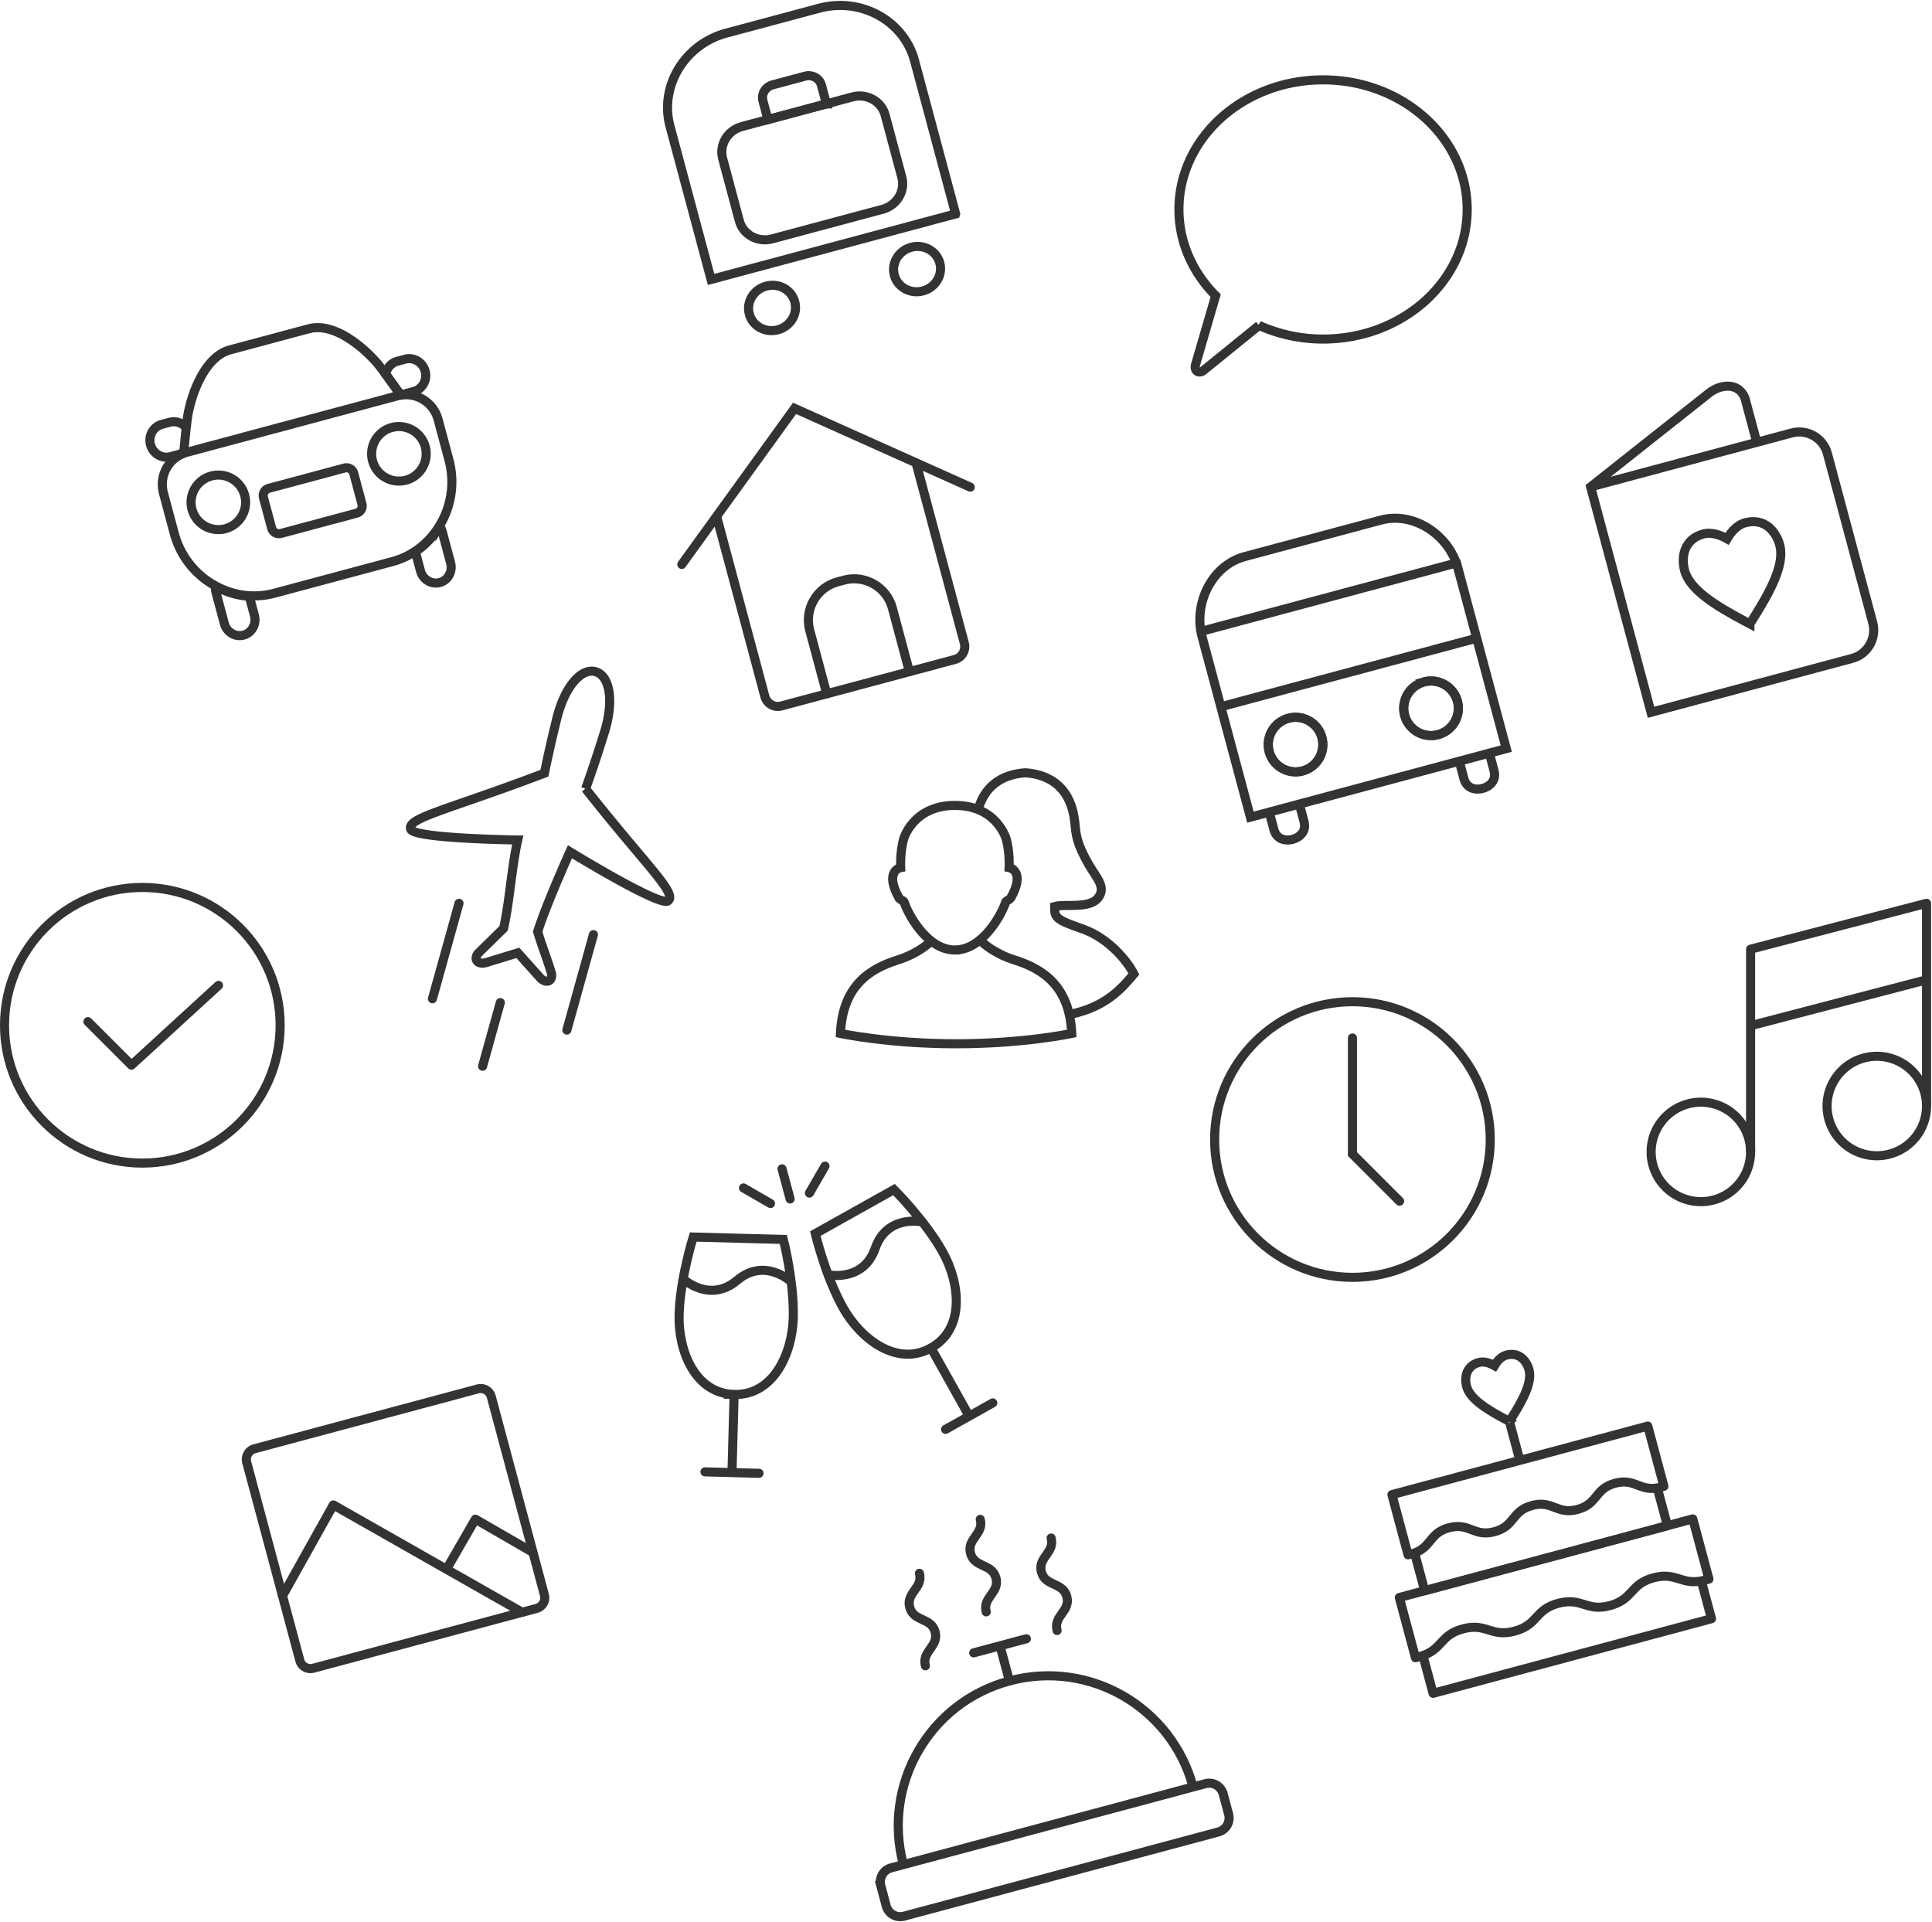<svg xmlns="http://www.w3.org/2000/svg" width="372" height="370" viewBox="0 0 372 370">
    <g fill="none" fill-rule="evenodd" stroke="#333" stroke-width="1.75">
        <path d="M68.666 98.808l-14.585 3.908a1.454 1.454 0 0 1-1.776-1.026L50.726 95.8a1.454 1.454 0 0 1 1.026-1.777l14.584-3.908c.771-.206 1.57.255 1.777 1.026l1.578 5.891c.207.771-.255 1.57-1.025 1.777zM80.968 109.935c.443 1.653 2.11 2.657 3.704 2.23 1.594-.427 2.535-2.13 2.092-3.783l-1.612-6.014a3.178 3.178 0 0 0-.515-1.064c-1.16 1.966-2.736 3.666-4.661 4.926l.992 3.705zM41.583 114.042l1.611 6.015c.443 1.653 2.11 2.657 3.704 2.23 1.593-.427 2.535-2.13 2.092-3.783l-.993-3.705c-2.297-.128-4.513-.813-6.5-1.936-.043.385-.02.784.086 1.18z"/>
        <path d="M77.158 76.103c-.17.03-.339.035-.508.08L35.854 87.116c-.17.045-.32.126-.48.185-3.021 1.093-4.767 4.407-3.898 7.651l2.083 7.772a16.249 16.249 0 0 0 7.777 10c2.07 1.156 4.378 1.86 6.77 1.987 1.559.082 3.148-.07 4.726-.493l22.665-6.073a15.133 15.133 0 0 0 4.34-1.936c2.008-1.307 3.656-3.07 4.869-5.106a16.25 16.25 0 0 0 1.737-12.549l-2.082-7.772c-.87-3.244-4.04-5.24-7.203-4.678zM74.258 72.048c-.68-.922-1.318-1.757-1.749-2.25-2.423-2.78-8.088-7.828-13.075-6.492l-15.11 4.049c-4.986 1.336-7.368 8.54-8.077 12.159-.126.642-.262 1.685-.39 2.823"/>
        <path d="M32.677 81.304l-1.51.404c-1.663.446-2.648 2.208-2.19 3.92.459 1.708 2.193 2.743 3.856 2.298l1.51-.405c.395-.106.75-.29 1.057-.529.1-1.142.269-2.99.458-4.655-.77-.903-1.99-1.352-3.181-1.033zM35.857 82.337a195.606 195.606 0 0 0-.456 4.656M76.981 75.851c-.657-.94-1.728-2.455-2.722-3.803"/>
        <path d="M78.162 75.78l1.51-.405c1.663-.446 2.647-2.208 2.189-3.918-.458-1.71-2.192-2.745-3.856-2.3l-1.51.405c-1.19.319-2.022 1.318-2.237 2.486a193.724 193.724 0 0 1 2.724 3.803c.385.05.784.034 1.18-.072zM47.108 95.338a5.25 5.25 0 1 1-10.142 2.718 5.25 5.25 0 0 1 10.142-2.718zM81.882 86.02a5.25 5.25 0 1 1-10.143 2.718 5.25 5.25 0 0 1 10.143-2.718zM184.002 41.184l-7.902-29.49C174.033 3.982 165.77-.57 157.737 1.582l-17.88 4.791c-8.032 2.152-12.913 10.226-10.846 17.94l7.902 29.49 47.089-12.618z"/>
        <path d="M148.656 45.996c-2.752.737-5.585-.822-6.294-3.466l-3.22-12.02c-.709-2.645.964-5.411 3.717-6.149l21.273-5.7c2.753-.738 5.585.822 6.294 3.466l3.22 12.02c.71 2.644-.964 5.411-3.717 6.149l-21.273 5.7z"/>
        <path d="M159.127 20.002l-.966-3.605c-.355-1.323-1.77-2.102-3.148-1.733l-6.256 1.677c-1.377.368-2.213 1.751-1.858 3.074l.966 3.605 11.262-3.018zM144.275 60.467c.623 2.324 3.089 3.68 5.507 3.032 2.418-.648 3.874-3.055 3.251-5.38-.622-2.323-3.087-3.68-5.505-3.032-2.418.648-3.876 3.056-3.253 5.38zM172.199 52.984c.622 2.325 3.088 3.681 5.507 3.033 2.418-.648 3.875-3.056 3.253-5.38-.623-2.324-3.09-3.68-5.507-3.032-2.419.648-3.876 3.055-3.253 5.38z"/>
        <g stroke-linecap="round">
            <path d="M175.101 129.32l-3.28-12.243c-1.083-4.04-5.273-6.46-9.313-5.378l-1.226.329c-4.04 1.082-6.458 5.274-5.376 9.313l3.28 12.243M186.817 93.792L152.99 78.625l-21.713 30.05"/>
            <path d="M176.537 89.705l9.141 34.115a2.582 2.582 0 0 1-1.82 3.154l-33.428 8.957a2.583 2.583 0 0 1-3.153-1.821l-9.142-34.116"/>
        </g>
        <g>
            <path d="M286.942 219.407c0 14.654-11.88 26.535-26.535 26.535s-26.534-11.88-26.534-26.535c0-14.654 11.879-26.534 26.534-26.534 14.654 0 26.535 11.88 26.535 26.534z"/>
            <path stroke-linecap="round" d="M260.407 199.856V222.2l9.078 9.078"/>
        </g>
        <g stroke-linecap="round">
            <path d="M254.75 15.375c-15.325 0-27.75 11.172-27.75 24.954 0 6.383 2.688 12.186 7.071 16.6-1.297 4.454-2.596 8.908-3.894 13.361-.252 1.094.573 1.701 1.482 1.095l10.762-8.727a30.104 30.104 0 0 0 12.329 2.624c15.325 0 27.75-11.172 27.75-24.953 0-13.782-12.425-24.954-27.75-24.954z"/>
        </g>
        <g>
            <path d="M248.086 138.296a5.25 5.25 0 1 1 2.718 10.142 5.25 5.25 0 0 1-2.718-10.142zm26.08-6.988a5.25 5.25 0 1 1 2.718 10.142 5.25 5.25 0 0 1-2.718-10.142z"/>
            <path d="M280.71 109.367c-1.695-6.329-8.476-10.928-14.805-9.233l-26.251 7.034c-6.329 1.696-9.902 9.07-8.206 15.399l9.318 34.773.724-.194 8.693-2.33 30.427-8.152 8.693-2.33.725-.194-9.318-34.773zM281.806 149.68c.081.394.314 1.223 1.034 1.754 1.431 1.053 4.03.356 4.744-1.271.358-.82.145-1.654.018-2.036l-.834-3.113-5.795 1.553.833 3.113zM245.222 159.482c.08.395.314 1.224 1.034 1.755 1.431 1.052 4.03.356 4.743-1.272.358-.82.146-1.654.019-2.036l-.834-3.112-5.796 1.553.834 3.112z"/>
            <path d="M250.804 148.439a5.25 5.25 0 1 0-2.718-10.143 5.25 5.25 0 0 0 2.718 10.143zM276.884 141.45a5.25 5.25 0 1 0-2.718-10.142 5.25 5.25 0 0 0 2.718 10.143zM235.793 135.884l47.813-12.812M231.91 121.395l47.814-12.812"/>
        </g>
        <g>
            <path d="M183.865 182.913c5.553 0 9.243-7.386 9.783-9.26.038-.134.868-.556.938-.68 3.007-5.319-.279-5.923-.279-5.923s.154-2.805-.544-5.438c0 0-1.76-6.536-9.898-6.536-8.14 0-9.9 6.536-9.9 6.536-.697 2.633-.543 5.438-.543 5.438s-3.287.604-.28 5.924c.07.123.9.545.94.68.539 1.873 4.229 9.26 9.783 9.26z"/>
            <path d="M189.192 181.464s2.117 2.098 6.147 3.37c5.709 1.803 10.6 5.194 11.025 14.145 0 0-9.24 1.99-22.271 1.99-13.03 0-22.272-1.99-22.272-1.99.427-8.95 5.318-12.342 11.027-14.145 4.03-1.272 6.147-3.37 6.147-3.37"/>
            <path d="M206.202 195.262c6.943-1.42 10.067-5.318 12.13-7.738-1.158-2.237-4.672-6.878-10.02-8.717-5.2-1.793-5.251-2.22-5.251-4.265 1.931-.568 6.743.514 8.407-1.705 1.536-2.047-.294-3.73-1.79-6.31-2.473-4.262-2.495-5.901-2.729-8.187-.649-6.302-4.393-9.201-9.533-9.547-4.568.306-8.036 2.632-9.205 7.57"/>
        </g>
        <g>
            <path d="M53.942 197.407c0 14.656-11.88 26.535-26.535 26.535-14.654 0-26.534-11.88-26.534-26.535s11.88-26.534 26.534-26.534c14.654 0 26.535 11.879 26.535 26.534z"/>
            <path stroke-linecap="round" d="M25.313 205.088l-8.38-8.379M42.071 189.726l-16.758 15.362"/>
        </g>
        <g>
            <path d="M103.32 309.684l-42.991 11.52a2.121 2.121 0 0 1-2.598-1.499l-10.226-38.164a2.121 2.121 0 0 1 1.5-2.597l42.993-11.52a2.12 2.12 0 0 1 2.596 1.5l10.226 38.164a2.12 2.12 0 0 1-1.5 2.596z"/>
            <path stroke-linecap="round" stroke-linejoin="round" d="M54.398 307.264l9.784-17.504 36.357 20.67M86.008 302.078l5.526-9.572 11.045 6.377"/>
        </g>
        <g>
            <path stroke-linecap="square" stroke-linejoin="round" d="M337.07 221.056v-38.298l33.878-8.837v38.297"/>
            <path d="M370.948 212.954a9.574 9.574 0 0 1-9.575 9.575 9.574 9.574 0 0 1-9.574-9.575 9.574 9.574 0 0 1 9.574-9.574 9.574 9.574 0 0 1 9.575 9.574zM337.07 221.792a9.574 9.574 0 0 1-9.575 9.575 9.574 9.574 0 0 1-9.574-9.575 9.574 9.574 0 0 1 9.574-9.574 9.574 9.574 0 0 1 9.574 9.574zM337.07 197.488l33.878-8.838"/>
        </g>
        <g>
            <path d="M338.264 85.164l-2.3-8.583c-1.315-3.049-4.677-2.577-6.81-.963L306.27 93.737l11.631 43.407 38.735-10.379c2.973-.796 4.751-3.891 3.952-6.874l-8.724-32.557c-.8-2.983-3.886-4.773-6.859-3.976l-38.735 10.379"/>
            <path d="M336.934 120.121l-1.034-.547c-5.389-2.867-10.532-5.98-11.53-9.702-.698-2.608-.155-6.054 3.617-7.065 1.616-.433 3.406.277 4.558.932.672-1.143 1.825-2.642 3.482-3.086 3.772-1.01 5.965 1.702 6.663 4.31.998 3.722-1.858 8.978-5.133 14.167l-.623.991z"/>
        </g>
        <g>
            <path d="M141.348 268.493c-7.52-.201-10.775-8.394-10.588-15.334.185-6.943 2.717-14.98 2.717-14.98l8.676.234 8.677.232s2.098 8.16 1.911 15.103c-.187 6.94-3.873 14.947-11.393 14.745z"/>
            <path d="M131.525 246.233s5.081 4.766 10.412.278c5.33-4.487 10.412.279 10.412.279M141.348 268.493l-.404 15.039"/>
            <path stroke-linecap="round" d="M135.738 283.394l10.413.279"/>
            <path d="M179.263 259.537c-6.564 3.675-13.553-1.696-16.944-7.756-3.393-6.057-5.333-14.258-5.333-14.258l7.574-4.24 7.573-4.241s5.978 5.937 9.371 11.996c3.393 6.059 4.322 14.824-2.24 18.5z"/>
            <path d="M159.431 245.441s6.804 1.494 9.086-5.09c2.284-6.584 9.089-5.089 9.089-5.089M179.263 259.537l7.352 13.128"/>
            <path stroke-linecap="round" d="M182.07 275.209l9.088-5.089M152.135 230.851l-1.553-5.795M155.849 229.723l3-5.196M148.355 231.73l-5.195-2.999"/>
        </g>
        <g>
            <path d="M171.577 359.648l60.517-16.216a2.798 2.798 0 0 1 3.428 1.98l1.041 3.888a2.798 2.798 0 0 1-1.978 3.43l-60.517 16.215a2.8 2.8 0 0 1-3.429-1.98l-1.042-3.888a2.8 2.8 0 0 1 1.98-3.43z"/>
            <path d="M173.944 359.013c-4.127-15.402 5.015-31.237 20.418-35.364 15.403-4.127 31.237 5.015 35.365 20.418"/>
            <path stroke-linecap="round" d="M192.55 316.887l1.812 6.762M187.48 318.246l10.141-2.717"/>
            <path stroke-linecap="round" stroke-linejoin="round" d="M178.182 320.737c-.754-2.814 2.627-3.72 1.873-6.534-.755-2.818-4.136-1.912-4.892-4.732-.755-2.818 2.626-3.724 1.87-6.543M203.538 313.943c-.754-2.814 2.626-3.72 1.872-6.534-.755-2.818-4.136-1.912-4.891-4.732-.755-2.818 2.626-3.724 1.87-6.543M189.893 310.352c-.754-2.814 2.627-3.72 1.873-6.534-.755-2.818-4.136-1.912-4.891-4.732-.755-2.818 2.625-3.724 1.87-6.543"/>
        </g>
        <g>
            <path stroke-linejoin="round" d="M327.6 304.426l1.941 7.244-53.609 14.365-1.941-7.245"/>
            <path stroke-linejoin="round" d="M328.324 304.232c-4.585 1.229-5.362-1.67-9.948-.44-4.587 1.229-3.81 4.127-8.398 5.356-4.584 1.228-5.36-1.67-9.945-.441-4.588 1.23-3.812 4.127-8.4 5.356-4.592 1.23-5.368-1.667-9.96-.437-4.591 1.23-3.815 4.128-8.406 5.359l-.725.194-3.106-11.591 56.507-15.141 3.106 11.59-.725.195z"/>
            <path stroke-linejoin="round" d="M319.116 286.511l1.941 7.245-46.735 12.523-1.941-7.245"/>
            <path stroke-linejoin="round" d="M319.749 286.342c-4 1.071-4.776-1.826-8.773-.755-4 1.071-3.223 3.969-7.222 5.04-3.996 1.071-4.772-1.826-8.77-.755-3.999 1.071-3.222 3.969-7.223 5.04-4.003 1.073-4.78-1.824-8.783-.752-4.003 1.073-3.226 3.97-7.23 5.044l-.63.168-3.106-11.59 49.262-13.2 3.106 11.59-.631.17z"/>
            <path d="M290.632 273.68l-.678-.36c-3.532-1.879-6.905-3.92-7.559-6.36-.458-1.71-.102-3.97 2.371-4.632 1.06-.284 2.233.183 2.989.611.44-.749 1.196-1.732 2.282-2.023 2.473-.663 3.911 1.115 4.37 2.826.653 2.44-1.219 5.886-3.367 9.286l-.408.652zM290.701 273.937l1.942 7.245"/>
        </g>
        <g>
            <path d="M112.76 151.87a266.706 266.706 0 0 0 3.496-10.488c2.078-6.34 1.174-11.291-1.602-12.058-2.773-.766-6.08 3.02-7.56 9.508a258.007 258.007 0 0 0-2.266 10.042c-18.532 7.049-26.546 8.6-25.745 10.787.668 1.825 20.603 2.071 20.603 2.071-1.172 5.213-1.55 11.802-2.723 17.016l-4.925 4.833c-.88 1.157-.078 2.154 1.44 1.794l6.23-1.908 4.347 4.853c1.114 1.093 2.314.653 2.16-.793-.63-2.26-2.057-5.9-2.689-8.161 1.845-5.713 6.217-15.364 6.217-15.364s17.396 10.674 18.89 9.452c1.797-1.47-4.062-6.624-15.874-21.585z"/>
            <path stroke-linecap="round" d="M96.33 193.04l-3.41 12.253M88.381 173.927l-5.115 18.378M114.262 179.953l-5.115 18.378"/>
        </g>
    </g>
</svg>
